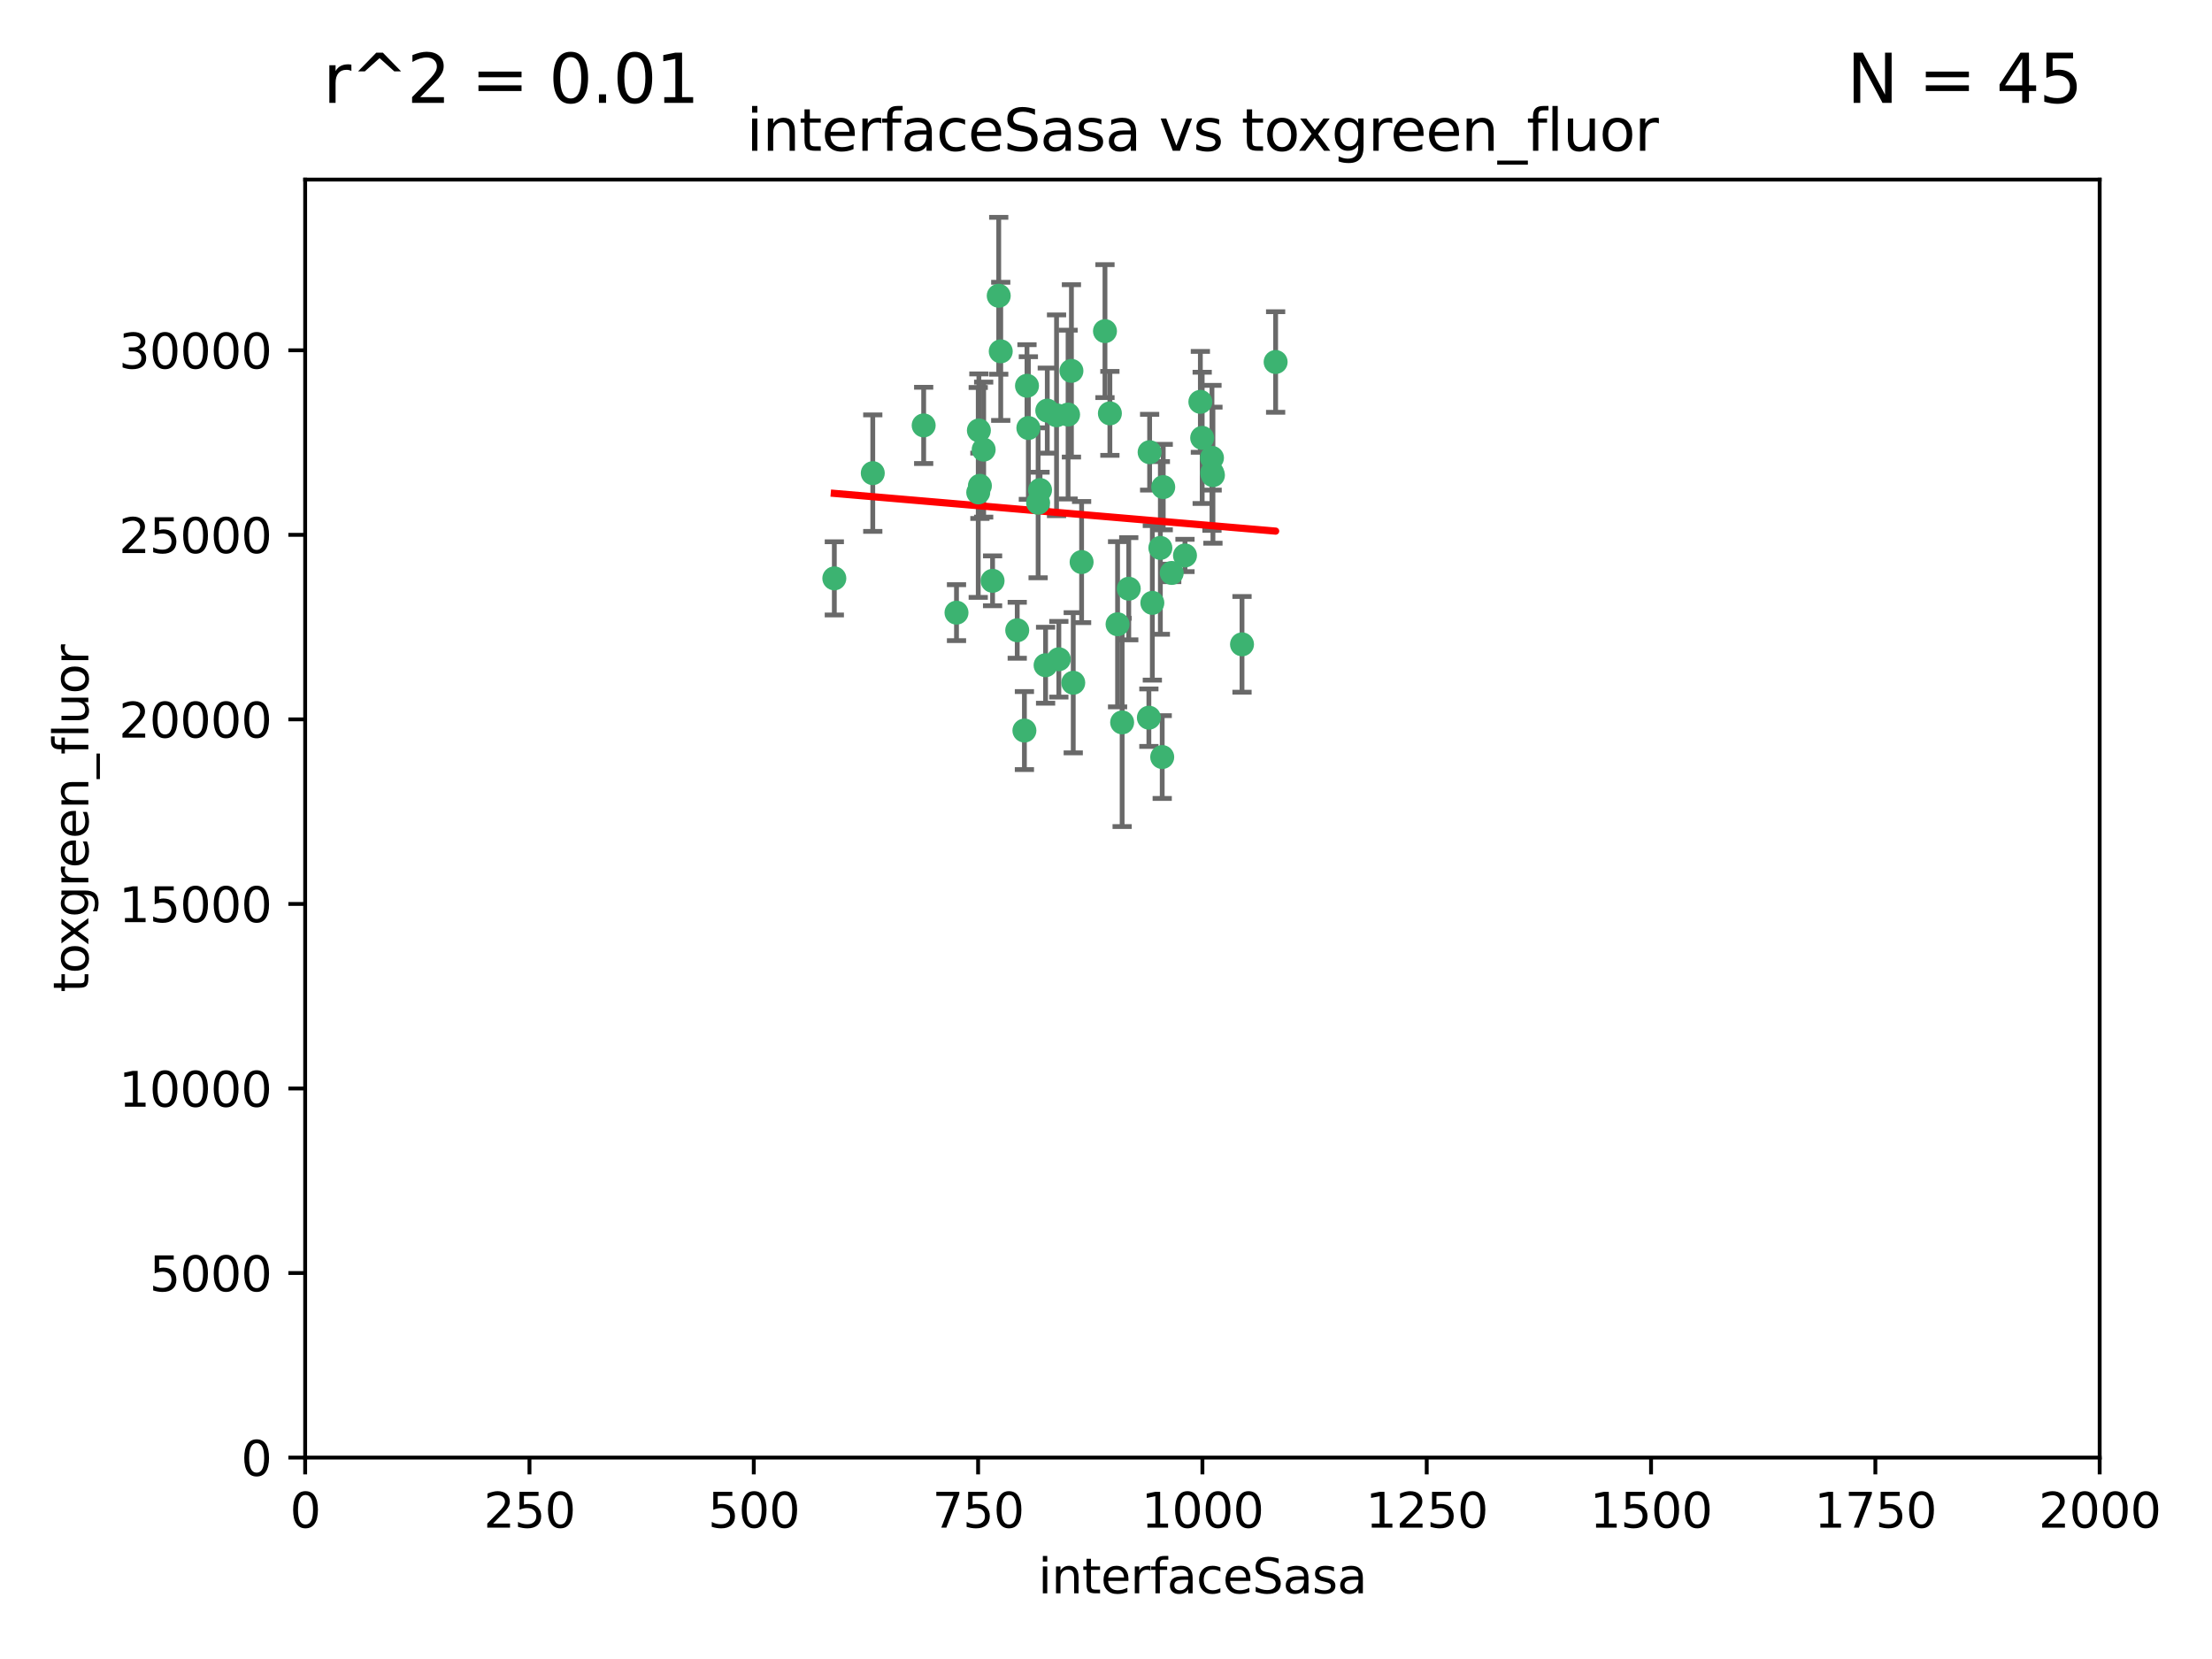 <?xml version="1.0" encoding="utf-8" standalone="no"?>
<!DOCTYPE svg PUBLIC "-//W3C//DTD SVG 1.1//EN"
  "http://www.w3.org/Graphics/SVG/1.1/DTD/svg11.dtd">
<svg xmlns:xlink="http://www.w3.org/1999/xlink" width="460.8pt" height="345.6pt" viewBox="0 0 460.8 345.6" xmlns="http://www.w3.org/2000/svg" version="1.1">
 <defs>
  <style type="text/css">*{stroke-linejoin: round; stroke-linecap: butt}</style>
 </defs>
 <g id="figure_1">
  <g id="patch_1">
   <path d="M 0 345.6 
L 460.8 345.6 
L 460.8 0 
L 0 0 
z
" style="fill: #ffffff"/>
  </g>
  <g id="axes_1">
   <g id="patch_2">
    <path d="M 63.571 303.64 
L 437.4 303.64 
L 437.4 37.411 
L 63.571 37.411 
z
" style="fill: #ffffff"/>
   </g>
   <g id="PathCollection_1">
    <defs>
     <path id="m8bb9cb5430" d="M 0 1.118 
C 0.297 1.118 0.581 1 0.791 0.791 
C 1 0.581 1.118 0.297 1.118 0 
C 1.118 -0.297 1 -0.581 0.791 -0.791 
C 0.581 -1 0.297 -1.118 0 -1.118 
C -0.297 -1.118 -0.581 -1 -0.791 -0.791 
C -1 -0.581 -1.118 -0.297 -1.118 0 
C -1.118 0.297 -1 0.581 -0.791 0.791 
C -0.581 1 -0.297 1.118 0 1.118 
z
" style="stroke: #3cb371"/>
    </defs>
    <g clip-path="url(#pba02a26938)">
     <use xlink:href="#m8bb9cb5430" x="242.323" y="101.468" style="fill: #3cb371; stroke: #3cb371"/>
     <use xlink:href="#m8bb9cb5430" x="239.489" y="94.202" style="fill: #3cb371; stroke: #3cb371"/>
     <use xlink:href="#m8bb9cb5430" x="250.437" y="91.216" style="fill: #3cb371; stroke: #3cb371"/>
     <use xlink:href="#m8bb9cb5430" x="218.168" y="85.534" style="fill: #3cb371; stroke: #3cb371"/>
     <use xlink:href="#m8bb9cb5430" x="265.738" y="75.411" style="fill: #3cb371; stroke: #3cb371"/>
     <use xlink:href="#m8bb9cb5430" x="250.058" y="83.709" style="fill: #3cb371; stroke: #3cb371"/>
     <use xlink:href="#m8bb9cb5430" x="252.676" y="98.99" style="fill: #3cb371; stroke: #3cb371"/>
     <use xlink:href="#m8bb9cb5430" x="230.187" y="68.982" style="fill: #3cb371; stroke: #3cb371"/>
     <use xlink:href="#m8bb9cb5430" x="240.054" y="125.588" style="fill: #3cb371; stroke: #3cb371"/>
     <use xlink:href="#m8bb9cb5430" x="246.854" y="115.714" style="fill: #3cb371; stroke: #3cb371"/>
     <use xlink:href="#m8bb9cb5430" x="223.198" y="77.26" style="fill: #3cb371; stroke: #3cb371"/>
     <use xlink:href="#m8bb9cb5430" x="258.734" y="134.228" style="fill: #3cb371; stroke: #3cb371"/>
     <use xlink:href="#m8bb9cb5430" x="233.762" y="150.489" style="fill: #3cb371; stroke: #3cb371"/>
     <use xlink:href="#m8bb9cb5430" x="235.142" y="122.642" style="fill: #3cb371; stroke: #3cb371"/>
     <use xlink:href="#m8bb9cb5430" x="208.054" y="61.614" style="fill: #3cb371; stroke: #3cb371"/>
     <use xlink:href="#m8bb9cb5430" x="220.097" y="86.51" style="fill: #3cb371; stroke: #3cb371"/>
     <use xlink:href="#m8bb9cb5430" x="241.725" y="114.141" style="fill: #3cb371; stroke: #3cb371"/>
     <use xlink:href="#m8bb9cb5430" x="252.51" y="98.495" style="fill: #3cb371; stroke: #3cb371"/>
     <use xlink:href="#m8bb9cb5430" x="206.772" y="120.994" style="fill: #3cb371; stroke: #3cb371"/>
     <use xlink:href="#m8bb9cb5430" x="244.091" y="119.355" style="fill: #3cb371; stroke: #3cb371"/>
     <use xlink:href="#m8bb9cb5430" x="211.908" y="131.297" style="fill: #3cb371; stroke: #3cb371"/>
     <use xlink:href="#m8bb9cb5430" x="231.211" y="86.113" style="fill: #3cb371; stroke: #3cb371"/>
     <use xlink:href="#m8bb9cb5430" x="214.228" y="89.164" style="fill: #3cb371; stroke: #3cb371"/>
     <use xlink:href="#m8bb9cb5430" x="213.404" y="152.188" style="fill: #3cb371; stroke: #3cb371"/>
     <use xlink:href="#m8bb9cb5430" x="204.131" y="101.2" style="fill: #3cb371; stroke: #3cb371"/>
     <use xlink:href="#m8bb9cb5430" x="216.658" y="102.076" style="fill: #3cb371; stroke: #3cb371"/>
     <use xlink:href="#m8bb9cb5430" x="204.916" y="93.664" style="fill: #3cb371; stroke: #3cb371"/>
     <use xlink:href="#m8bb9cb5430" x="192.417" y="88.619" style="fill: #3cb371; stroke: #3cb371"/>
     <use xlink:href="#m8bb9cb5430" x="222.501" y="86.364" style="fill: #3cb371; stroke: #3cb371"/>
     <use xlink:href="#m8bb9cb5430" x="199.256" y="127.627" style="fill: #3cb371; stroke: #3cb371"/>
     <use xlink:href="#m8bb9cb5430" x="216.26" y="104.742" style="fill: #3cb371; stroke: #3cb371"/>
     <use xlink:href="#m8bb9cb5430" x="220.577" y="137.333" style="fill: #3cb371; stroke: #3cb371"/>
     <use xlink:href="#m8bb9cb5430" x="242.11" y="157.707" style="fill: #3cb371; stroke: #3cb371"/>
     <use xlink:href="#m8bb9cb5430" x="223.577" y="142.231" style="fill: #3cb371; stroke: #3cb371"/>
     <use xlink:href="#m8bb9cb5430" x="208.473" y="73.19" style="fill: #3cb371; stroke: #3cb371"/>
     <use xlink:href="#m8bb9cb5430" x="203.92" y="89.665" style="fill: #3cb371; stroke: #3cb371"/>
     <use xlink:href="#m8bb9cb5430" x="181.815" y="98.564" style="fill: #3cb371; stroke: #3cb371"/>
     <use xlink:href="#m8bb9cb5430" x="239.332" y="149.505" style="fill: #3cb371; stroke: #3cb371"/>
     <use xlink:href="#m8bb9cb5430" x="252.476" y="95.381" style="fill: #3cb371; stroke: #3cb371"/>
     <use xlink:href="#m8bb9cb5430" x="203.785" y="102.582" style="fill: #3cb371; stroke: #3cb371"/>
     <use xlink:href="#m8bb9cb5430" x="213.94" y="80.363" style="fill: #3cb371; stroke: #3cb371"/>
     <use xlink:href="#m8bb9cb5430" x="225.318" y="117.087" style="fill: #3cb371; stroke: #3cb371"/>
     <use xlink:href="#m8bb9cb5430" x="232.811" y="130.043" style="fill: #3cb371; stroke: #3cb371"/>
     <use xlink:href="#m8bb9cb5430" x="217.815" y="138.579" style="fill: #3cb371; stroke: #3cb371"/>
     <use xlink:href="#m8bb9cb5430" x="173.806" y="120.484" style="fill: #3cb371; stroke: #3cb371"/>
    </g>
   </g>
   <g id="matplotlib.axis_1">
    <g id="xtick_1">
     <g id="line2d_1">
      <defs>
       <path id="mfb404c7c20" d="M 0 0 
L 0 3.5 
" style="stroke: #000000; stroke-width: 0.8"/>
      </defs>
      <g>
       <use xlink:href="#mfb404c7c20" x="63.571" y="303.64" style="stroke: #000000; stroke-width: 0.8"/>
      </g>
     </g>
     <g id="text_1">
      <!-- 0 -->
      <g transform="translate(60.39 318.238)scale(0.1 -0.1)">
       <defs>
        <path id="DejaVuSans-30" d="M 2034 4250 
Q 1547 4250 1301 3770 
Q 1056 3291 1056 2328 
Q 1056 1369 1301 889 
Q 1547 409 2034 409 
Q 2525 409 2770 889 
Q 3016 1369 3016 2328 
Q 3016 3291 2770 3770 
Q 2525 4250 2034 4250 
z
M 2034 4750 
Q 2819 4750 3233 4129 
Q 3647 3509 3647 2328 
Q 3647 1150 3233 529 
Q 2819 -91 2034 -91 
Q 1250 -91 836 529 
Q 422 1150 422 2328 
Q 422 3509 836 4129 
Q 1250 4750 2034 4750 
z
" transform="scale(0.016)"/>
       </defs>
       <use xlink:href="#DejaVuSans-30"/>
      </g>
     </g>
    </g>
    <g id="xtick_2">
     <g id="line2d_2">
      <g>
       <use xlink:href="#mfb404c7c20" x="110.3" y="303.64" style="stroke: #000000; stroke-width: 0.8"/>
      </g>
     </g>
     <g id="text_2">
      <!-- 250 -->
      <g transform="translate(100.756 318.238)scale(0.1 -0.1)">
       <defs>
        <path id="DejaVuSans-32" d="M 1228 531 
L 3431 531 
L 3431 0 
L 469 0 
L 469 531 
Q 828 903 1448 1529 
Q 2069 2156 2228 2338 
Q 2531 2678 2651 2914 
Q 2772 3150 2772 3378 
Q 2772 3750 2511 3984 
Q 2250 4219 1831 4219 
Q 1534 4219 1204 4116 
Q 875 4013 500 3803 
L 500 4441 
Q 881 4594 1212 4672 
Q 1544 4750 1819 4750 
Q 2544 4750 2975 4387 
Q 3406 4025 3406 3419 
Q 3406 3131 3298 2873 
Q 3191 2616 2906 2266 
Q 2828 2175 2409 1742 
Q 1991 1309 1228 531 
z
" transform="scale(0.016)"/>
        <path id="DejaVuSans-35" d="M 691 4666 
L 3169 4666 
L 3169 4134 
L 1269 4134 
L 1269 2991 
Q 1406 3038 1543 3061 
Q 1681 3084 1819 3084 
Q 2600 3084 3056 2656 
Q 3513 2228 3513 1497 
Q 3513 744 3044 326 
Q 2575 -91 1722 -91 
Q 1428 -91 1123 -41 
Q 819 9 494 109 
L 494 744 
Q 775 591 1075 516 
Q 1375 441 1709 441 
Q 2250 441 2565 725 
Q 2881 1009 2881 1497 
Q 2881 1984 2565 2268 
Q 2250 2553 1709 2553 
Q 1456 2553 1204 2497 
Q 953 2441 691 2322 
L 691 4666 
z
" transform="scale(0.016)"/>
       </defs>
       <use xlink:href="#DejaVuSans-32"/>
       <use xlink:href="#DejaVuSans-35" x="63.623"/>
       <use xlink:href="#DejaVuSans-30" x="127.246"/>
      </g>
     </g>
    </g>
    <g id="xtick_3">
     <g id="line2d_3">
      <g>
       <use xlink:href="#mfb404c7c20" x="157.028" y="303.64" style="stroke: #000000; stroke-width: 0.8"/>
      </g>
     </g>
     <g id="text_3">
      <!-- 500 -->
      <g transform="translate(147.485 318.238)scale(0.1 -0.1)">
       <use xlink:href="#DejaVuSans-35"/>
       <use xlink:href="#DejaVuSans-30" x="63.623"/>
       <use xlink:href="#DejaVuSans-30" x="127.246"/>
      </g>
     </g>
    </g>
    <g id="xtick_4">
     <g id="line2d_4">
      <g>
       <use xlink:href="#mfb404c7c20" x="203.757" y="303.64" style="stroke: #000000; stroke-width: 0.8"/>
      </g>
     </g>
     <g id="text_4">
      <!-- 750 -->
      <g transform="translate(194.213 318.238)scale(0.1 -0.1)">
       <defs>
        <path id="DejaVuSans-37" d="M 525 4666 
L 3525 4666 
L 3525 4397 
L 1831 0 
L 1172 0 
L 2766 4134 
L 525 4134 
L 525 4666 
z
" transform="scale(0.016)"/>
       </defs>
       <use xlink:href="#DejaVuSans-37"/>
       <use xlink:href="#DejaVuSans-35" x="63.623"/>
       <use xlink:href="#DejaVuSans-30" x="127.246"/>
      </g>
     </g>
    </g>
    <g id="xtick_5">
     <g id="line2d_5">
      <g>
       <use xlink:href="#mfb404c7c20" x="250.486" y="303.64" style="stroke: #000000; stroke-width: 0.8"/>
      </g>
     </g>
     <g id="text_5">
      <!-- 1000 -->
      <g transform="translate(237.761 318.238)scale(0.1 -0.1)">
       <defs>
        <path id="DejaVuSans-31" d="M 794 531 
L 1825 531 
L 1825 4091 
L 703 3866 
L 703 4441 
L 1819 4666 
L 2450 4666 
L 2450 531 
L 3481 531 
L 3481 0 
L 794 0 
L 794 531 
z
" transform="scale(0.016)"/>
       </defs>
       <use xlink:href="#DejaVuSans-31"/>
       <use xlink:href="#DejaVuSans-30" x="63.623"/>
       <use xlink:href="#DejaVuSans-30" x="127.246"/>
       <use xlink:href="#DejaVuSans-30" x="190.869"/>
      </g>
     </g>
    </g>
    <g id="xtick_6">
     <g id="line2d_6">
      <g>
       <use xlink:href="#mfb404c7c20" x="297.214" y="303.64" style="stroke: #000000; stroke-width: 0.8"/>
      </g>
     </g>
     <g id="text_6">
      <!-- 1250 -->
      <g transform="translate(284.489 318.238)scale(0.1 -0.1)">
       <use xlink:href="#DejaVuSans-31"/>
       <use xlink:href="#DejaVuSans-32" x="63.623"/>
       <use xlink:href="#DejaVuSans-35" x="127.246"/>
       <use xlink:href="#DejaVuSans-30" x="190.869"/>
      </g>
     </g>
    </g>
    <g id="xtick_7">
     <g id="line2d_7">
      <g>
       <use xlink:href="#mfb404c7c20" x="343.943" y="303.64" style="stroke: #000000; stroke-width: 0.8"/>
      </g>
     </g>
     <g id="text_7">
      <!-- 1500 -->
      <g transform="translate(331.218 318.238)scale(0.1 -0.1)">
       <use xlink:href="#DejaVuSans-31"/>
       <use xlink:href="#DejaVuSans-35" x="63.623"/>
       <use xlink:href="#DejaVuSans-30" x="127.246"/>
       <use xlink:href="#DejaVuSans-30" x="190.869"/>
      </g>
     </g>
    </g>
    <g id="xtick_8">
     <g id="line2d_8">
      <g>
       <use xlink:href="#mfb404c7c20" x="390.671" y="303.64" style="stroke: #000000; stroke-width: 0.8"/>
      </g>
     </g>
     <g id="text_8">
      <!-- 1750 -->
      <g transform="translate(377.946 318.238)scale(0.1 -0.1)">
       <use xlink:href="#DejaVuSans-31"/>
       <use xlink:href="#DejaVuSans-37" x="63.623"/>
       <use xlink:href="#DejaVuSans-35" x="127.246"/>
       <use xlink:href="#DejaVuSans-30" x="190.869"/>
      </g>
     </g>
    </g>
    <g id="xtick_9">
     <g id="line2d_9">
      <g>
       <use xlink:href="#mfb404c7c20" x="437.4" y="303.64" style="stroke: #000000; stroke-width: 0.8"/>
      </g>
     </g>
     <g id="text_9">
      <!-- 2000 -->
      <g transform="translate(424.675 318.238)scale(0.1 -0.1)">
       <use xlink:href="#DejaVuSans-32"/>
       <use xlink:href="#DejaVuSans-30" x="63.623"/>
       <use xlink:href="#DejaVuSans-30" x="127.246"/>
       <use xlink:href="#DejaVuSans-30" x="190.869"/>
      </g>
     </g>
    </g>
    <g id="text_10">
     <!-- interfaceSasa -->
     <g transform="translate(216.279 331.917)scale(0.1 -0.1)">
      <defs>
       <path id="DejaVuSans-69" d="M 603 3500 
L 1178 3500 
L 1178 0 
L 603 0 
L 603 3500 
z
M 603 4863 
L 1178 4863 
L 1178 4134 
L 603 4134 
L 603 4863 
z
" transform="scale(0.016)"/>
       <path id="DejaVuSans-6e" d="M 3513 2113 
L 3513 0 
L 2938 0 
L 2938 2094 
Q 2938 2591 2744 2837 
Q 2550 3084 2163 3084 
Q 1697 3084 1428 2787 
Q 1159 2491 1159 1978 
L 1159 0 
L 581 0 
L 581 3500 
L 1159 3500 
L 1159 2956 
Q 1366 3272 1645 3428 
Q 1925 3584 2291 3584 
Q 2894 3584 3203 3211 
Q 3513 2838 3513 2113 
z
" transform="scale(0.016)"/>
       <path id="DejaVuSans-74" d="M 1172 4494 
L 1172 3500 
L 2356 3500 
L 2356 3053 
L 1172 3053 
L 1172 1153 
Q 1172 725 1289 603 
Q 1406 481 1766 481 
L 2356 481 
L 2356 0 
L 1766 0 
Q 1100 0 847 248 
Q 594 497 594 1153 
L 594 3053 
L 172 3053 
L 172 3500 
L 594 3500 
L 594 4494 
L 1172 4494 
z
" transform="scale(0.016)"/>
       <path id="DejaVuSans-65" d="M 3597 1894 
L 3597 1613 
L 953 1613 
Q 991 1019 1311 708 
Q 1631 397 2203 397 
Q 2534 397 2845 478 
Q 3156 559 3463 722 
L 3463 178 
Q 3153 47 2828 -22 
Q 2503 -91 2169 -91 
Q 1331 -91 842 396 
Q 353 884 353 1716 
Q 353 2575 817 3079 
Q 1281 3584 2069 3584 
Q 2775 3584 3186 3129 
Q 3597 2675 3597 1894 
z
M 3022 2063 
Q 3016 2534 2758 2815 
Q 2500 3097 2075 3097 
Q 1594 3097 1305 2825 
Q 1016 2553 972 2059 
L 3022 2063 
z
" transform="scale(0.016)"/>
       <path id="DejaVuSans-72" d="M 2631 2963 
Q 2534 3019 2420 3045 
Q 2306 3072 2169 3072 
Q 1681 3072 1420 2755 
Q 1159 2438 1159 1844 
L 1159 0 
L 581 0 
L 581 3500 
L 1159 3500 
L 1159 2956 
Q 1341 3275 1631 3429 
Q 1922 3584 2338 3584 
Q 2397 3584 2469 3576 
Q 2541 3569 2628 3553 
L 2631 2963 
z
" transform="scale(0.016)"/>
       <path id="DejaVuSans-66" d="M 2375 4863 
L 2375 4384 
L 1825 4384 
Q 1516 4384 1395 4259 
Q 1275 4134 1275 3809 
L 1275 3500 
L 2222 3500 
L 2222 3053 
L 1275 3053 
L 1275 0 
L 697 0 
L 697 3053 
L 147 3053 
L 147 3500 
L 697 3500 
L 697 3744 
Q 697 4328 969 4595 
Q 1241 4863 1831 4863 
L 2375 4863 
z
" transform="scale(0.016)"/>
       <path id="DejaVuSans-61" d="M 2194 1759 
Q 1497 1759 1228 1600 
Q 959 1441 959 1056 
Q 959 750 1161 570 
Q 1363 391 1709 391 
Q 2188 391 2477 730 
Q 2766 1069 2766 1631 
L 2766 1759 
L 2194 1759 
z
M 3341 1997 
L 3341 0 
L 2766 0 
L 2766 531 
Q 2569 213 2275 61 
Q 1981 -91 1556 -91 
Q 1019 -91 701 211 
Q 384 513 384 1019 
Q 384 1609 779 1909 
Q 1175 2209 1959 2209 
L 2766 2209 
L 2766 2266 
Q 2766 2663 2505 2880 
Q 2244 3097 1772 3097 
Q 1472 3097 1187 3025 
Q 903 2953 641 2809 
L 641 3341 
Q 956 3463 1253 3523 
Q 1550 3584 1831 3584 
Q 2591 3584 2966 3190 
Q 3341 2797 3341 1997 
z
" transform="scale(0.016)"/>
       <path id="DejaVuSans-63" d="M 3122 3366 
L 3122 2828 
Q 2878 2963 2633 3030 
Q 2388 3097 2138 3097 
Q 1578 3097 1268 2742 
Q 959 2388 959 1747 
Q 959 1106 1268 751 
Q 1578 397 2138 397 
Q 2388 397 2633 464 
Q 2878 531 3122 666 
L 3122 134 
Q 2881 22 2623 -34 
Q 2366 -91 2075 -91 
Q 1284 -91 818 406 
Q 353 903 353 1747 
Q 353 2603 823 3093 
Q 1294 3584 2113 3584 
Q 2378 3584 2631 3529 
Q 2884 3475 3122 3366 
z
" transform="scale(0.016)"/>
       <path id="DejaVuSans-53" d="M 3425 4513 
L 3425 3897 
Q 3066 4069 2747 4153 
Q 2428 4238 2131 4238 
Q 1616 4238 1336 4038 
Q 1056 3838 1056 3469 
Q 1056 3159 1242 3001 
Q 1428 2844 1947 2747 
L 2328 2669 
Q 3034 2534 3370 2195 
Q 3706 1856 3706 1288 
Q 3706 609 3251 259 
Q 2797 -91 1919 -91 
Q 1588 -91 1214 -16 
Q 841 59 441 206 
L 441 856 
Q 825 641 1194 531 
Q 1563 422 1919 422 
Q 2459 422 2753 634 
Q 3047 847 3047 1241 
Q 3047 1584 2836 1778 
Q 2625 1972 2144 2069 
L 1759 2144 
Q 1053 2284 737 2584 
Q 422 2884 422 3419 
Q 422 4038 858 4394 
Q 1294 4750 2059 4750 
Q 2388 4750 2728 4690 
Q 3069 4631 3425 4513 
z
" transform="scale(0.016)"/>
       <path id="DejaVuSans-73" d="M 2834 3397 
L 2834 2853 
Q 2591 2978 2328 3040 
Q 2066 3103 1784 3103 
Q 1356 3103 1142 2972 
Q 928 2841 928 2578 
Q 928 2378 1081 2264 
Q 1234 2150 1697 2047 
L 1894 2003 
Q 2506 1872 2764 1633 
Q 3022 1394 3022 966 
Q 3022 478 2636 193 
Q 2250 -91 1575 -91 
Q 1294 -91 989 -36 
Q 684 19 347 128 
L 347 722 
Q 666 556 975 473 
Q 1284 391 1588 391 
Q 1994 391 2212 530 
Q 2431 669 2431 922 
Q 2431 1156 2273 1281 
Q 2116 1406 1581 1522 
L 1381 1569 
Q 847 1681 609 1914 
Q 372 2147 372 2553 
Q 372 3047 722 3315 
Q 1072 3584 1716 3584 
Q 2034 3584 2315 3537 
Q 2597 3491 2834 3397 
z
" transform="scale(0.016)"/>
      </defs>
      <use xlink:href="#DejaVuSans-69"/>
      <use xlink:href="#DejaVuSans-6e" x="27.783"/>
      <use xlink:href="#DejaVuSans-74" x="91.162"/>
      <use xlink:href="#DejaVuSans-65" x="130.371"/>
      <use xlink:href="#DejaVuSans-72" x="191.895"/>
      <use xlink:href="#DejaVuSans-66" x="233.008"/>
      <use xlink:href="#DejaVuSans-61" x="268.213"/>
      <use xlink:href="#DejaVuSans-63" x="329.492"/>
      <use xlink:href="#DejaVuSans-65" x="384.473"/>
      <use xlink:href="#DejaVuSans-53" x="445.996"/>
      <use xlink:href="#DejaVuSans-61" x="509.473"/>
      <use xlink:href="#DejaVuSans-73" x="570.752"/>
      <use xlink:href="#DejaVuSans-61" x="622.852"/>
     </g>
    </g>
   </g>
   <g id="matplotlib.axis_2">
    <g id="ytick_1">
     <g id="line2d_10">
      <defs>
       <path id="m592529c163" d="M 0 0 
L -3.5 0 
" style="stroke: #000000; stroke-width: 0.8"/>
      </defs>
      <g>
       <use xlink:href="#m592529c163" x="63.571" y="303.64" style="stroke: #000000; stroke-width: 0.8"/>
      </g>
     </g>
     <g id="text_11">
      <!-- 0 -->
      <g transform="translate(50.209 307.439)scale(0.1 -0.1)">
       <use xlink:href="#DejaVuSans-30"/>
      </g>
     </g>
    </g>
    <g id="ytick_2">
     <g id="line2d_11">
      <g>
       <use xlink:href="#m592529c163" x="63.571" y="265.195" style="stroke: #000000; stroke-width: 0.8"/>
      </g>
     </g>
     <g id="text_12">
      <!-- 5000 -->
      <g transform="translate(31.121 268.994)scale(0.1 -0.1)">
       <use xlink:href="#DejaVuSans-35"/>
       <use xlink:href="#DejaVuSans-30" x="63.623"/>
       <use xlink:href="#DejaVuSans-30" x="127.246"/>
       <use xlink:href="#DejaVuSans-30" x="190.869"/>
      </g>
     </g>
    </g>
    <g id="ytick_3">
     <g id="line2d_12">
      <g>
       <use xlink:href="#m592529c163" x="63.571" y="226.75" style="stroke: #000000; stroke-width: 0.8"/>
      </g>
     </g>
     <g id="text_13">
      <!-- 10000 -->
      <g transform="translate(24.759 230.549)scale(0.1 -0.1)">
       <use xlink:href="#DejaVuSans-31"/>
       <use xlink:href="#DejaVuSans-30" x="63.623"/>
       <use xlink:href="#DejaVuSans-30" x="127.246"/>
       <use xlink:href="#DejaVuSans-30" x="190.869"/>
       <use xlink:href="#DejaVuSans-30" x="254.492"/>
      </g>
     </g>
    </g>
    <g id="ytick_4">
     <g id="line2d_13">
      <g>
       <use xlink:href="#m592529c163" x="63.571" y="188.305" style="stroke: #000000; stroke-width: 0.8"/>
      </g>
     </g>
     <g id="text_14">
      <!-- 15000 -->
      <g transform="translate(24.759 192.104)scale(0.1 -0.1)">
       <use xlink:href="#DejaVuSans-31"/>
       <use xlink:href="#DejaVuSans-35" x="63.623"/>
       <use xlink:href="#DejaVuSans-30" x="127.246"/>
       <use xlink:href="#DejaVuSans-30" x="190.869"/>
       <use xlink:href="#DejaVuSans-30" x="254.492"/>
      </g>
     </g>
    </g>
    <g id="ytick_5">
     <g id="line2d_14">
      <g>
       <use xlink:href="#m592529c163" x="63.571" y="149.86" style="stroke: #000000; stroke-width: 0.8"/>
      </g>
     </g>
     <g id="text_15">
      <!-- 20000 -->
      <g transform="translate(24.759 153.659)scale(0.1 -0.1)">
       <use xlink:href="#DejaVuSans-32"/>
       <use xlink:href="#DejaVuSans-30" x="63.623"/>
       <use xlink:href="#DejaVuSans-30" x="127.246"/>
       <use xlink:href="#DejaVuSans-30" x="190.869"/>
       <use xlink:href="#DejaVuSans-30" x="254.492"/>
      </g>
     </g>
    </g>
    <g id="ytick_6">
     <g id="line2d_15">
      <g>
       <use xlink:href="#m592529c163" x="63.571" y="111.415" style="stroke: #000000; stroke-width: 0.8"/>
      </g>
     </g>
     <g id="text_16">
      <!-- 25000 -->
      <g transform="translate(24.759 115.214)scale(0.1 -0.1)">
       <use xlink:href="#DejaVuSans-32"/>
       <use xlink:href="#DejaVuSans-35" x="63.623"/>
       <use xlink:href="#DejaVuSans-30" x="127.246"/>
       <use xlink:href="#DejaVuSans-30" x="190.869"/>
       <use xlink:href="#DejaVuSans-30" x="254.492"/>
      </g>
     </g>
    </g>
    <g id="ytick_7">
     <g id="line2d_16">
      <g>
       <use xlink:href="#m592529c163" x="63.571" y="72.97" style="stroke: #000000; stroke-width: 0.8"/>
      </g>
     </g>
     <g id="text_17">
      <!-- 30000 -->
      <g transform="translate(24.759 76.769)scale(0.1 -0.1)">
       <defs>
        <path id="DejaVuSans-33" d="M 2597 2516 
Q 3050 2419 3304 2112 
Q 3559 1806 3559 1356 
Q 3559 666 3084 287 
Q 2609 -91 1734 -91 
Q 1441 -91 1130 -33 
Q 819 25 488 141 
L 488 750 
Q 750 597 1062 519 
Q 1375 441 1716 441 
Q 2309 441 2620 675 
Q 2931 909 2931 1356 
Q 2931 1769 2642 2001 
Q 2353 2234 1838 2234 
L 1294 2234 
L 1294 2753 
L 1863 2753 
Q 2328 2753 2575 2939 
Q 2822 3125 2822 3475 
Q 2822 3834 2567 4026 
Q 2313 4219 1838 4219 
Q 1578 4219 1281 4162 
Q 984 4106 628 3988 
L 628 4550 
Q 988 4650 1302 4700 
Q 1616 4750 1894 4750 
Q 2613 4750 3031 4423 
Q 3450 4097 3450 3541 
Q 3450 3153 3228 2886 
Q 3006 2619 2597 2516 
z
" transform="scale(0.016)"/>
       </defs>
       <use xlink:href="#DejaVuSans-33"/>
       <use xlink:href="#DejaVuSans-30" x="63.623"/>
       <use xlink:href="#DejaVuSans-30" x="127.246"/>
       <use xlink:href="#DejaVuSans-30" x="190.869"/>
       <use xlink:href="#DejaVuSans-30" x="254.492"/>
      </g>
     </g>
    </g>
    <g id="text_18">
     <!-- toxgreen_fluor -->
     <g transform="translate(18.401 206.72)rotate(-90)scale(0.1 -0.1)">
      <defs>
       <path id="DejaVuSans-6f" d="M 1959 3097 
Q 1497 3097 1228 2736 
Q 959 2375 959 1747 
Q 959 1119 1226 758 
Q 1494 397 1959 397 
Q 2419 397 2687 759 
Q 2956 1122 2956 1747 
Q 2956 2369 2687 2733 
Q 2419 3097 1959 3097 
z
M 1959 3584 
Q 2709 3584 3137 3096 
Q 3566 2609 3566 1747 
Q 3566 888 3137 398 
Q 2709 -91 1959 -91 
Q 1206 -91 779 398 
Q 353 888 353 1747 
Q 353 2609 779 3096 
Q 1206 3584 1959 3584 
z
" transform="scale(0.016)"/>
       <path id="DejaVuSans-78" d="M 3513 3500 
L 2247 1797 
L 3578 0 
L 2900 0 
L 1881 1375 
L 863 0 
L 184 0 
L 1544 1831 
L 300 3500 
L 978 3500 
L 1906 2253 
L 2834 3500 
L 3513 3500 
z
" transform="scale(0.016)"/>
       <path id="DejaVuSans-67" d="M 2906 1791 
Q 2906 2416 2648 2759 
Q 2391 3103 1925 3103 
Q 1463 3103 1205 2759 
Q 947 2416 947 1791 
Q 947 1169 1205 825 
Q 1463 481 1925 481 
Q 2391 481 2648 825 
Q 2906 1169 2906 1791 
z
M 3481 434 
Q 3481 -459 3084 -895 
Q 2688 -1331 1869 -1331 
Q 1566 -1331 1297 -1286 
Q 1028 -1241 775 -1147 
L 775 -588 
Q 1028 -725 1275 -790 
Q 1522 -856 1778 -856 
Q 2344 -856 2625 -561 
Q 2906 -266 2906 331 
L 2906 616 
Q 2728 306 2450 153 
Q 2172 0 1784 0 
Q 1141 0 747 490 
Q 353 981 353 1791 
Q 353 2603 747 3093 
Q 1141 3584 1784 3584 
Q 2172 3584 2450 3431 
Q 2728 3278 2906 2969 
L 2906 3500 
L 3481 3500 
L 3481 434 
z
" transform="scale(0.016)"/>
       <path id="DejaVuSans-5f" d="M 3263 -1063 
L 3263 -1509 
L -63 -1509 
L -63 -1063 
L 3263 -1063 
z
" transform="scale(0.016)"/>
       <path id="DejaVuSans-6c" d="M 603 4863 
L 1178 4863 
L 1178 0 
L 603 0 
L 603 4863 
z
" transform="scale(0.016)"/>
       <path id="DejaVuSans-75" d="M 544 1381 
L 544 3500 
L 1119 3500 
L 1119 1403 
Q 1119 906 1312 657 
Q 1506 409 1894 409 
Q 2359 409 2629 706 
Q 2900 1003 2900 1516 
L 2900 3500 
L 3475 3500 
L 3475 0 
L 2900 0 
L 2900 538 
Q 2691 219 2414 64 
Q 2138 -91 1772 -91 
Q 1169 -91 856 284 
Q 544 659 544 1381 
z
M 1991 3584 
L 1991 3584 
z
" transform="scale(0.016)"/>
      </defs>
      <use xlink:href="#DejaVuSans-74"/>
      <use xlink:href="#DejaVuSans-6f" x="39.209"/>
      <use xlink:href="#DejaVuSans-78" x="97.266"/>
      <use xlink:href="#DejaVuSans-67" x="156.445"/>
      <use xlink:href="#DejaVuSans-72" x="219.922"/>
      <use xlink:href="#DejaVuSans-65" x="258.785"/>
      <use xlink:href="#DejaVuSans-65" x="320.309"/>
      <use xlink:href="#DejaVuSans-6e" x="381.832"/>
      <use xlink:href="#DejaVuSans-5f" x="445.211"/>
      <use xlink:href="#DejaVuSans-66" x="495.211"/>
      <use xlink:href="#DejaVuSans-6c" x="530.416"/>
      <use xlink:href="#DejaVuSans-75" x="558.199"/>
      <use xlink:href="#DejaVuSans-6f" x="621.578"/>
      <use xlink:href="#DejaVuSans-72" x="682.76"/>
     </g>
    </g>
   </g>
   <g id="LineCollection_1">
    <path d="M 242.323 110.372 
L 242.323 92.564 
" clip-path="url(#pba02a26938)" style="fill: none; stroke: #696969"/>
    <path d="M 239.489 102.092 
L 239.489 86.312 
" clip-path="url(#pba02a26938)" style="fill: none; stroke: #696969"/>
    <path d="M 250.437 104.885 
L 250.437 77.547 
" clip-path="url(#pba02a26938)" style="fill: none; stroke: #696969"/>
    <path d="M 218.168 94.397 
L 218.168 76.671 
" clip-path="url(#pba02a26938)" style="fill: none; stroke: #696969"/>
    <path d="M 265.738 85.887 
L 265.738 64.935 
" clip-path="url(#pba02a26938)" style="fill: none; stroke: #696969"/>
    <path d="M 250.058 94.216 
L 250.058 73.202 
" clip-path="url(#pba02a26938)" style="fill: none; stroke: #696969"/>
    <path d="M 252.676 113.16 
L 252.676 84.82 
" clip-path="url(#pba02a26938)" style="fill: none; stroke: #696969"/>
    <path d="M 230.187 82.829 
L 230.187 55.134 
" clip-path="url(#pba02a26938)" style="fill: none; stroke: #696969"/>
    <path d="M 240.054 141.679 
L 240.054 109.496 
" clip-path="url(#pba02a26938)" style="fill: none; stroke: #696969"/>
    <path d="M 246.854 119.079 
L 246.854 112.349 
" clip-path="url(#pba02a26938)" style="fill: none; stroke: #696969"/>
    <path d="M 223.198 95.211 
L 223.198 59.31 
" clip-path="url(#pba02a26938)" style="fill: none; stroke: #696969"/>
    <path d="M 258.734 144.19 
L 258.734 124.265 
" clip-path="url(#pba02a26938)" style="fill: none; stroke: #696969"/>
    <path d="M 233.762 172.182 
L 233.762 128.796 
" clip-path="url(#pba02a26938)" style="fill: none; stroke: #696969"/>
    <path d="M 235.142 133.287 
L 235.142 111.997 
" clip-path="url(#pba02a26938)" style="fill: none; stroke: #696969"/>
    <path d="M 208.054 77.955 
L 208.054 45.272 
" clip-path="url(#pba02a26938)" style="fill: none; stroke: #696969"/>
    <path d="M 220.097 107.42 
L 220.097 65.6 
" clip-path="url(#pba02a26938)" style="fill: none; stroke: #696969"/>
    <path d="M 241.725 132.129 
L 241.725 96.152 
" clip-path="url(#pba02a26938)" style="fill: none; stroke: #696969"/>
    <path d="M 252.51 102.092 
L 252.51 94.897 
" clip-path="url(#pba02a26938)" style="fill: none; stroke: #696969"/>
    <path d="M 206.772 126.186 
L 206.772 115.801 
" clip-path="url(#pba02a26938)" style="fill: none; stroke: #696969"/>
    <path d="M 244.091 121.182 
L 244.091 117.527 
" clip-path="url(#pba02a26938)" style="fill: none; stroke: #696969"/>
    <path d="M 211.908 137.123 
L 211.908 125.47 
" clip-path="url(#pba02a26938)" style="fill: none; stroke: #696969"/>
    <path d="M 231.211 94.856 
L 231.211 77.37 
" clip-path="url(#pba02a26938)" style="fill: none; stroke: #696969"/>
    <path d="M 214.228 104.019 
L 214.228 74.308 
" clip-path="url(#pba02a26938)" style="fill: none; stroke: #696969"/>
    <path d="M 213.404 160.312 
L 213.404 144.065 
" clip-path="url(#pba02a26938)" style="fill: none; stroke: #696969"/>
    <path d="M 204.131 108.006 
L 204.131 94.394 
" clip-path="url(#pba02a26938)" style="fill: none; stroke: #696969"/>
    <path d="M 216.658 105.78 
L 216.658 98.372 
" clip-path="url(#pba02a26938)" style="fill: none; stroke: #696969"/>
    <path d="M 204.916 107.725 
L 204.916 79.603 
" clip-path="url(#pba02a26938)" style="fill: none; stroke: #696969"/>
    <path d="M 192.417 96.56 
L 192.417 80.678 
" clip-path="url(#pba02a26938)" style="fill: none; stroke: #696969"/>
    <path d="M 222.501 103.946 
L 222.501 68.783 
" clip-path="url(#pba02a26938)" style="fill: none; stroke: #696969"/>
    <path d="M 199.256 133.453 
L 199.256 121.8 
" clip-path="url(#pba02a26938)" style="fill: none; stroke: #696969"/>
    <path d="M 216.26 120.361 
L 216.26 89.123 
" clip-path="url(#pba02a26938)" style="fill: none; stroke: #696969"/>
    <path d="M 220.577 145.213 
L 220.577 129.454 
" clip-path="url(#pba02a26938)" style="fill: none; stroke: #696969"/>
    <path d="M 242.11 166.332 
L 242.11 149.083 
" clip-path="url(#pba02a26938)" style="fill: none; stroke: #696969"/>
    <path d="M 223.577 156.832 
L 223.577 127.629 
" clip-path="url(#pba02a26938)" style="fill: none; stroke: #696969"/>
    <path d="M 208.473 87.579 
L 208.473 58.8 
" clip-path="url(#pba02a26938)" style="fill: none; stroke: #696969"/>
    <path d="M 203.92 101.437 
L 203.92 77.894 
" clip-path="url(#pba02a26938)" style="fill: none; stroke: #696969"/>
    <path d="M 181.815 110.697 
L 181.815 86.431 
" clip-path="url(#pba02a26938)" style="fill: none; stroke: #696969"/>
    <path d="M 239.332 155.492 
L 239.332 143.518 
" clip-path="url(#pba02a26938)" style="fill: none; stroke: #696969"/>
    <path d="M 252.476 110.483 
L 252.476 80.279 
" clip-path="url(#pba02a26938)" style="fill: none; stroke: #696969"/>
    <path d="M 203.785 124.443 
L 203.785 80.721 
" clip-path="url(#pba02a26938)" style="fill: none; stroke: #696969"/>
    <path d="M 213.94 88.922 
L 213.94 71.804 
" clip-path="url(#pba02a26938)" style="fill: none; stroke: #696969"/>
    <path d="M 225.318 129.703 
L 225.318 104.471 
" clip-path="url(#pba02a26938)" style="fill: none; stroke: #696969"/>
    <path d="M 232.811 147.255 
L 232.811 112.832 
" clip-path="url(#pba02a26938)" style="fill: none; stroke: #696969"/>
    <path d="M 217.815 146.494 
L 217.815 130.665 
" clip-path="url(#pba02a26938)" style="fill: none; stroke: #696969"/>
    <path d="M 173.806 128.109 
L 173.806 112.859 
" clip-path="url(#pba02a26938)" style="fill: none; stroke: #696969"/>
   </g>
   <g id="line2d_17">
    <defs>
     <path id="mfe1487764b" d="M 2 0 
L -2 -0 
" style="stroke: #696969"/>
    </defs>
    <g clip-path="url(#pba02a26938)">
     <use xlink:href="#mfe1487764b" x="242.323" y="110.372" style="fill: #696969; stroke: #696969"/>
     <use xlink:href="#mfe1487764b" x="239.489" y="102.092" style="fill: #696969; stroke: #696969"/>
     <use xlink:href="#mfe1487764b" x="250.437" y="104.885" style="fill: #696969; stroke: #696969"/>
     <use xlink:href="#mfe1487764b" x="218.168" y="94.397" style="fill: #696969; stroke: #696969"/>
     <use xlink:href="#mfe1487764b" x="265.738" y="85.887" style="fill: #696969; stroke: #696969"/>
     <use xlink:href="#mfe1487764b" x="250.058" y="94.216" style="fill: #696969; stroke: #696969"/>
     <use xlink:href="#mfe1487764b" x="252.676" y="113.16" style="fill: #696969; stroke: #696969"/>
     <use xlink:href="#mfe1487764b" x="230.187" y="82.829" style="fill: #696969; stroke: #696969"/>
     <use xlink:href="#mfe1487764b" x="240.054" y="141.679" style="fill: #696969; stroke: #696969"/>
     <use xlink:href="#mfe1487764b" x="246.854" y="119.079" style="fill: #696969; stroke: #696969"/>
     <use xlink:href="#mfe1487764b" x="223.198" y="95.211" style="fill: #696969; stroke: #696969"/>
     <use xlink:href="#mfe1487764b" x="258.734" y="144.19" style="fill: #696969; stroke: #696969"/>
     <use xlink:href="#mfe1487764b" x="233.762" y="172.182" style="fill: #696969; stroke: #696969"/>
     <use xlink:href="#mfe1487764b" x="235.142" y="133.287" style="fill: #696969; stroke: #696969"/>
     <use xlink:href="#mfe1487764b" x="208.054" y="77.955" style="fill: #696969; stroke: #696969"/>
     <use xlink:href="#mfe1487764b" x="220.097" y="107.42" style="fill: #696969; stroke: #696969"/>
     <use xlink:href="#mfe1487764b" x="241.725" y="132.129" style="fill: #696969; stroke: #696969"/>
     <use xlink:href="#mfe1487764b" x="252.51" y="102.092" style="fill: #696969; stroke: #696969"/>
     <use xlink:href="#mfe1487764b" x="206.772" y="126.186" style="fill: #696969; stroke: #696969"/>
     <use xlink:href="#mfe1487764b" x="244.091" y="121.182" style="fill: #696969; stroke: #696969"/>
     <use xlink:href="#mfe1487764b" x="211.908" y="137.123" style="fill: #696969; stroke: #696969"/>
     <use xlink:href="#mfe1487764b" x="231.211" y="94.856" style="fill: #696969; stroke: #696969"/>
     <use xlink:href="#mfe1487764b" x="214.228" y="104.019" style="fill: #696969; stroke: #696969"/>
     <use xlink:href="#mfe1487764b" x="213.404" y="160.312" style="fill: #696969; stroke: #696969"/>
     <use xlink:href="#mfe1487764b" x="204.131" y="108.006" style="fill: #696969; stroke: #696969"/>
     <use xlink:href="#mfe1487764b" x="216.658" y="105.78" style="fill: #696969; stroke: #696969"/>
     <use xlink:href="#mfe1487764b" x="204.916" y="107.725" style="fill: #696969; stroke: #696969"/>
     <use xlink:href="#mfe1487764b" x="192.417" y="96.56" style="fill: #696969; stroke: #696969"/>
     <use xlink:href="#mfe1487764b" x="222.501" y="103.946" style="fill: #696969; stroke: #696969"/>
     <use xlink:href="#mfe1487764b" x="199.256" y="133.453" style="fill: #696969; stroke: #696969"/>
     <use xlink:href="#mfe1487764b" x="216.26" y="120.361" style="fill: #696969; stroke: #696969"/>
     <use xlink:href="#mfe1487764b" x="220.577" y="145.213" style="fill: #696969; stroke: #696969"/>
     <use xlink:href="#mfe1487764b" x="242.11" y="166.332" style="fill: #696969; stroke: #696969"/>
     <use xlink:href="#mfe1487764b" x="223.577" y="156.832" style="fill: #696969; stroke: #696969"/>
     <use xlink:href="#mfe1487764b" x="208.473" y="87.579" style="fill: #696969; stroke: #696969"/>
     <use xlink:href="#mfe1487764b" x="203.92" y="101.437" style="fill: #696969; stroke: #696969"/>
     <use xlink:href="#mfe1487764b" x="181.815" y="110.697" style="fill: #696969; stroke: #696969"/>
     <use xlink:href="#mfe1487764b" x="239.332" y="155.492" style="fill: #696969; stroke: #696969"/>
     <use xlink:href="#mfe1487764b" x="252.476" y="110.483" style="fill: #696969; stroke: #696969"/>
     <use xlink:href="#mfe1487764b" x="203.785" y="124.443" style="fill: #696969; stroke: #696969"/>
     <use xlink:href="#mfe1487764b" x="213.94" y="88.922" style="fill: #696969; stroke: #696969"/>
     <use xlink:href="#mfe1487764b" x="225.318" y="129.703" style="fill: #696969; stroke: #696969"/>
     <use xlink:href="#mfe1487764b" x="232.811" y="147.255" style="fill: #696969; stroke: #696969"/>
     <use xlink:href="#mfe1487764b" x="217.815" y="146.494" style="fill: #696969; stroke: #696969"/>
     <use xlink:href="#mfe1487764b" x="173.806" y="128.109" style="fill: #696969; stroke: #696969"/>
    </g>
   </g>
   <g id="line2d_18">
    <g clip-path="url(#pba02a26938)">
     <use xlink:href="#mfe1487764b" x="242.323" y="92.564" style="fill: #696969; stroke: #696969"/>
     <use xlink:href="#mfe1487764b" x="239.489" y="86.312" style="fill: #696969; stroke: #696969"/>
     <use xlink:href="#mfe1487764b" x="250.437" y="77.547" style="fill: #696969; stroke: #696969"/>
     <use xlink:href="#mfe1487764b" x="218.168" y="76.671" style="fill: #696969; stroke: #696969"/>
     <use xlink:href="#mfe1487764b" x="265.738" y="64.935" style="fill: #696969; stroke: #696969"/>
     <use xlink:href="#mfe1487764b" x="250.058" y="73.202" style="fill: #696969; stroke: #696969"/>
     <use xlink:href="#mfe1487764b" x="252.676" y="84.82" style="fill: #696969; stroke: #696969"/>
     <use xlink:href="#mfe1487764b" x="230.187" y="55.134" style="fill: #696969; stroke: #696969"/>
     <use xlink:href="#mfe1487764b" x="240.054" y="109.496" style="fill: #696969; stroke: #696969"/>
     <use xlink:href="#mfe1487764b" x="246.854" y="112.349" style="fill: #696969; stroke: #696969"/>
     <use xlink:href="#mfe1487764b" x="223.198" y="59.31" style="fill: #696969; stroke: #696969"/>
     <use xlink:href="#mfe1487764b" x="258.734" y="124.265" style="fill: #696969; stroke: #696969"/>
     <use xlink:href="#mfe1487764b" x="233.762" y="128.796" style="fill: #696969; stroke: #696969"/>
     <use xlink:href="#mfe1487764b" x="235.142" y="111.997" style="fill: #696969; stroke: #696969"/>
     <use xlink:href="#mfe1487764b" x="208.054" y="45.272" style="fill: #696969; stroke: #696969"/>
     <use xlink:href="#mfe1487764b" x="220.097" y="65.6" style="fill: #696969; stroke: #696969"/>
     <use xlink:href="#mfe1487764b" x="241.725" y="96.152" style="fill: #696969; stroke: #696969"/>
     <use xlink:href="#mfe1487764b" x="252.51" y="94.897" style="fill: #696969; stroke: #696969"/>
     <use xlink:href="#mfe1487764b" x="206.772" y="115.801" style="fill: #696969; stroke: #696969"/>
     <use xlink:href="#mfe1487764b" x="244.091" y="117.527" style="fill: #696969; stroke: #696969"/>
     <use xlink:href="#mfe1487764b" x="211.908" y="125.47" style="fill: #696969; stroke: #696969"/>
     <use xlink:href="#mfe1487764b" x="231.211" y="77.37" style="fill: #696969; stroke: #696969"/>
     <use xlink:href="#mfe1487764b" x="214.228" y="74.308" style="fill: #696969; stroke: #696969"/>
     <use xlink:href="#mfe1487764b" x="213.404" y="144.065" style="fill: #696969; stroke: #696969"/>
     <use xlink:href="#mfe1487764b" x="204.131" y="94.394" style="fill: #696969; stroke: #696969"/>
     <use xlink:href="#mfe1487764b" x="216.658" y="98.372" style="fill: #696969; stroke: #696969"/>
     <use xlink:href="#mfe1487764b" x="204.916" y="79.603" style="fill: #696969; stroke: #696969"/>
     <use xlink:href="#mfe1487764b" x="192.417" y="80.678" style="fill: #696969; stroke: #696969"/>
     <use xlink:href="#mfe1487764b" x="222.501" y="68.783" style="fill: #696969; stroke: #696969"/>
     <use xlink:href="#mfe1487764b" x="199.256" y="121.8" style="fill: #696969; stroke: #696969"/>
     <use xlink:href="#mfe1487764b" x="216.26" y="89.123" style="fill: #696969; stroke: #696969"/>
     <use xlink:href="#mfe1487764b" x="220.577" y="129.454" style="fill: #696969; stroke: #696969"/>
     <use xlink:href="#mfe1487764b" x="242.11" y="149.083" style="fill: #696969; stroke: #696969"/>
     <use xlink:href="#mfe1487764b" x="223.577" y="127.629" style="fill: #696969; stroke: #696969"/>
     <use xlink:href="#mfe1487764b" x="208.473" y="58.8" style="fill: #696969; stroke: #696969"/>
     <use xlink:href="#mfe1487764b" x="203.92" y="77.894" style="fill: #696969; stroke: #696969"/>
     <use xlink:href="#mfe1487764b" x="181.815" y="86.431" style="fill: #696969; stroke: #696969"/>
     <use xlink:href="#mfe1487764b" x="239.332" y="143.518" style="fill: #696969; stroke: #696969"/>
     <use xlink:href="#mfe1487764b" x="252.476" y="80.279" style="fill: #696969; stroke: #696969"/>
     <use xlink:href="#mfe1487764b" x="203.785" y="80.721" style="fill: #696969; stroke: #696969"/>
     <use xlink:href="#mfe1487764b" x="213.94" y="71.804" style="fill: #696969; stroke: #696969"/>
     <use xlink:href="#mfe1487764b" x="225.318" y="104.471" style="fill: #696969; stroke: #696969"/>
     <use xlink:href="#mfe1487764b" x="232.811" y="112.832" style="fill: #696969; stroke: #696969"/>
     <use xlink:href="#mfe1487764b" x="217.815" y="130.665" style="fill: #696969; stroke: #696969"/>
     <use xlink:href="#mfe1487764b" x="173.806" y="112.859" style="fill: #696969; stroke: #696969"/>
    </g>
   </g>
   <g id="line2d_19">
    <path d="M 242.323 108.64 
L 239.489 108.398 
L 250.437 109.333 
L 218.168 106.575 
L 265.738 110.641 
L 250.058 109.301 
L 252.676 109.525 
L 230.187 107.602 
L 240.054 108.446 
L 246.854 109.027 
L 223.198 107.005 
L 258.734 110.043 
L 233.762 107.908 
L 235.142 108.026 
L 208.054 105.711 
L 220.097 106.74 
L 241.725 108.589 
L 252.51 109.51 
L 206.772 105.601 
L 244.091 108.791 
L 211.908 106.04 
L 231.211 107.69 
L 214.228 106.238 
L 213.404 106.168 
L 204.131 105.375 
L 216.658 106.446 
L 204.916 105.442 
L 192.417 104.374 
L 222.501 106.946 
L 199.256 104.959 
L 216.26 106.412 
L 220.577 106.781 
L 242.11 108.622 
L 223.577 107.038 
L 208.473 105.747 
L 203.92 105.357 
L 181.815 103.468 
L 239.332 108.384 
L 252.476 109.508 
L 203.785 105.346 
L 213.94 106.214 
L 225.318 107.186 
L 232.811 107.827 
L 217.815 106.545 
L 173.806 102.783 
" clip-path="url(#pba02a26938)" style="fill: none; stroke: #ff0000; stroke-width: 1.5; stroke-linecap: square"/>
   </g>
   <g id="line2d_20">
    <defs>
     <path id="m6b02842d4f" d="M 0 2 
C 0.53 2 1.039 1.789 1.414 1.414 
C 1.789 1.039 2 0.53 2 0 
C 2 -0.53 1.789 -1.039 1.414 -1.414 
C 1.039 -1.789 0.53 -2 0 -2 
C -0.53 -2 -1.039 -1.789 -1.414 -1.414 
C -1.789 -1.039 -2 -0.53 -2 0 
C -2 0.53 -1.789 1.039 -1.414 1.414 
C -1.039 1.789 -0.53 2 0 2 
z
" style="stroke: #3cb371"/>
    </defs>
    <g clip-path="url(#pba02a26938)">
     <use xlink:href="#m6b02842d4f" x="242.323" y="101.468" style="fill: #3cb371; stroke: #3cb371"/>
     <use xlink:href="#m6b02842d4f" x="239.489" y="94.202" style="fill: #3cb371; stroke: #3cb371"/>
     <use xlink:href="#m6b02842d4f" x="250.437" y="91.216" style="fill: #3cb371; stroke: #3cb371"/>
     <use xlink:href="#m6b02842d4f" x="218.168" y="85.534" style="fill: #3cb371; stroke: #3cb371"/>
     <use xlink:href="#m6b02842d4f" x="265.738" y="75.411" style="fill: #3cb371; stroke: #3cb371"/>
     <use xlink:href="#m6b02842d4f" x="250.058" y="83.709" style="fill: #3cb371; stroke: #3cb371"/>
     <use xlink:href="#m6b02842d4f" x="252.676" y="98.99" style="fill: #3cb371; stroke: #3cb371"/>
     <use xlink:href="#m6b02842d4f" x="230.187" y="68.982" style="fill: #3cb371; stroke: #3cb371"/>
     <use xlink:href="#m6b02842d4f" x="240.054" y="125.588" style="fill: #3cb371; stroke: #3cb371"/>
     <use xlink:href="#m6b02842d4f" x="246.854" y="115.714" style="fill: #3cb371; stroke: #3cb371"/>
     <use xlink:href="#m6b02842d4f" x="223.198" y="77.26" style="fill: #3cb371; stroke: #3cb371"/>
     <use xlink:href="#m6b02842d4f" x="258.734" y="134.228" style="fill: #3cb371; stroke: #3cb371"/>
     <use xlink:href="#m6b02842d4f" x="233.762" y="150.489" style="fill: #3cb371; stroke: #3cb371"/>
     <use xlink:href="#m6b02842d4f" x="235.142" y="122.642" style="fill: #3cb371; stroke: #3cb371"/>
     <use xlink:href="#m6b02842d4f" x="208.054" y="61.614" style="fill: #3cb371; stroke: #3cb371"/>
     <use xlink:href="#m6b02842d4f" x="220.097" y="86.51" style="fill: #3cb371; stroke: #3cb371"/>
     <use xlink:href="#m6b02842d4f" x="241.725" y="114.141" style="fill: #3cb371; stroke: #3cb371"/>
     <use xlink:href="#m6b02842d4f" x="252.51" y="98.495" style="fill: #3cb371; stroke: #3cb371"/>
     <use xlink:href="#m6b02842d4f" x="206.772" y="120.994" style="fill: #3cb371; stroke: #3cb371"/>
     <use xlink:href="#m6b02842d4f" x="244.091" y="119.355" style="fill: #3cb371; stroke: #3cb371"/>
     <use xlink:href="#m6b02842d4f" x="211.908" y="131.297" style="fill: #3cb371; stroke: #3cb371"/>
     <use xlink:href="#m6b02842d4f" x="231.211" y="86.113" style="fill: #3cb371; stroke: #3cb371"/>
     <use xlink:href="#m6b02842d4f" x="214.228" y="89.164" style="fill: #3cb371; stroke: #3cb371"/>
     <use xlink:href="#m6b02842d4f" x="213.404" y="152.188" style="fill: #3cb371; stroke: #3cb371"/>
     <use xlink:href="#m6b02842d4f" x="204.131" y="101.2" style="fill: #3cb371; stroke: #3cb371"/>
     <use xlink:href="#m6b02842d4f" x="216.658" y="102.076" style="fill: #3cb371; stroke: #3cb371"/>
     <use xlink:href="#m6b02842d4f" x="204.916" y="93.664" style="fill: #3cb371; stroke: #3cb371"/>
     <use xlink:href="#m6b02842d4f" x="192.417" y="88.619" style="fill: #3cb371; stroke: #3cb371"/>
     <use xlink:href="#m6b02842d4f" x="222.501" y="86.364" style="fill: #3cb371; stroke: #3cb371"/>
     <use xlink:href="#m6b02842d4f" x="199.256" y="127.627" style="fill: #3cb371; stroke: #3cb371"/>
     <use xlink:href="#m6b02842d4f" x="216.26" y="104.742" style="fill: #3cb371; stroke: #3cb371"/>
     <use xlink:href="#m6b02842d4f" x="220.577" y="137.333" style="fill: #3cb371; stroke: #3cb371"/>
     <use xlink:href="#m6b02842d4f" x="242.11" y="157.707" style="fill: #3cb371; stroke: #3cb371"/>
     <use xlink:href="#m6b02842d4f" x="223.577" y="142.231" style="fill: #3cb371; stroke: #3cb371"/>
     <use xlink:href="#m6b02842d4f" x="208.473" y="73.19" style="fill: #3cb371; stroke: #3cb371"/>
     <use xlink:href="#m6b02842d4f" x="203.92" y="89.665" style="fill: #3cb371; stroke: #3cb371"/>
     <use xlink:href="#m6b02842d4f" x="181.815" y="98.564" style="fill: #3cb371; stroke: #3cb371"/>
     <use xlink:href="#m6b02842d4f" x="239.332" y="149.505" style="fill: #3cb371; stroke: #3cb371"/>
     <use xlink:href="#m6b02842d4f" x="252.476" y="95.381" style="fill: #3cb371; stroke: #3cb371"/>
     <use xlink:href="#m6b02842d4f" x="203.785" y="102.582" style="fill: #3cb371; stroke: #3cb371"/>
     <use xlink:href="#m6b02842d4f" x="213.94" y="80.363" style="fill: #3cb371; stroke: #3cb371"/>
     <use xlink:href="#m6b02842d4f" x="225.318" y="117.087" style="fill: #3cb371; stroke: #3cb371"/>
     <use xlink:href="#m6b02842d4f" x="232.811" y="130.043" style="fill: #3cb371; stroke: #3cb371"/>
     <use xlink:href="#m6b02842d4f" x="217.815" y="138.579" style="fill: #3cb371; stroke: #3cb371"/>
     <use xlink:href="#m6b02842d4f" x="173.806" y="120.484" style="fill: #3cb371; stroke: #3cb371"/>
    </g>
   </g>
   <g id="patch_3">
    <path d="M 63.571 303.64 
L 63.571 37.411 
" style="fill: none; stroke: #000000; stroke-width: 0.8; stroke-linejoin: miter; stroke-linecap: square"/>
   </g>
   <g id="patch_4">
    <path d="M 437.4 303.64 
L 437.4 37.411 
" style="fill: none; stroke: #000000; stroke-width: 0.8; stroke-linejoin: miter; stroke-linecap: square"/>
   </g>
   <g id="patch_5">
    <path d="M 63.571 303.64 
L 437.4 303.64 
" style="fill: none; stroke: #000000; stroke-width: 0.8; stroke-linejoin: miter; stroke-linecap: square"/>
   </g>
   <g id="patch_6">
    <path d="M 63.571 37.411 
L 437.4 37.411 
" style="fill: none; stroke: #000000; stroke-width: 0.8; stroke-linejoin: miter; stroke-linecap: square"/>
   </g>
   <g id="text_19">
    <!-- N = 45 -->
    <g transform="translate(384.743 21.426)scale(0.14 -0.14)">
     <defs>
      <path id="DejaVuSans-4e" d="M 628 4666 
L 1478 4666 
L 3547 763 
L 3547 4666 
L 4159 4666 
L 4159 0 
L 3309 0 
L 1241 3903 
L 1241 0 
L 628 0 
L 628 4666 
z
" transform="scale(0.016)"/>
      <path id="DejaVuSans-20" transform="scale(0.016)"/>
      <path id="DejaVuSans-3d" d="M 678 2906 
L 4684 2906 
L 4684 2381 
L 678 2381 
L 678 2906 
z
M 678 1631 
L 4684 1631 
L 4684 1100 
L 678 1100 
L 678 1631 
z
" transform="scale(0.016)"/>
      <path id="DejaVuSans-34" d="M 2419 4116 
L 825 1625 
L 2419 1625 
L 2419 4116 
z
M 2253 4666 
L 3047 4666 
L 3047 1625 
L 3713 1625 
L 3713 1100 
L 3047 1100 
L 3047 0 
L 2419 0 
L 2419 1100 
L 313 1100 
L 313 1709 
L 2253 4666 
z
" transform="scale(0.016)"/>
     </defs>
     <use xlink:href="#DejaVuSans-4e"/>
     <use xlink:href="#DejaVuSans-20" x="74.805"/>
     <use xlink:href="#DejaVuSans-3d" x="106.592"/>
     <use xlink:href="#DejaVuSans-20" x="190.381"/>
     <use xlink:href="#DejaVuSans-34" x="222.168"/>
     <use xlink:href="#DejaVuSans-35" x="285.791"/>
    </g>
   </g>
   <g id="text_20">
    <!-- r^2 = 0.01 -->
    <g transform="translate(67.31 21.426)scale(0.14 -0.14)">
     <defs>
      <path id="DejaVuSans-5e" d="M 2988 4666 
L 4684 2925 
L 4056 2925 
L 2681 4159 
L 1306 2925 
L 678 2925 
L 2375 4666 
L 2988 4666 
z
" transform="scale(0.016)"/>
      <path id="DejaVuSans-2e" d="M 684 794 
L 1344 794 
L 1344 0 
L 684 0 
L 684 794 
z
" transform="scale(0.016)"/>
     </defs>
     <use xlink:href="#DejaVuSans-72"/>
     <use xlink:href="#DejaVuSans-5e" x="41.113"/>
     <use xlink:href="#DejaVuSans-32" x="124.902"/>
     <use xlink:href="#DejaVuSans-20" x="188.525"/>
     <use xlink:href="#DejaVuSans-3d" x="220.312"/>
     <use xlink:href="#DejaVuSans-20" x="304.102"/>
     <use xlink:href="#DejaVuSans-30" x="335.889"/>
     <use xlink:href="#DejaVuSans-2e" x="399.512"/>
     <use xlink:href="#DejaVuSans-30" x="431.299"/>
     <use xlink:href="#DejaVuSans-31" x="494.922"/>
    </g>
   </g>
   <g id="text_21">
    <!-- interfaceSasa vs toxgreen_fluor -->
    <g transform="translate(155.513 31.411)scale(0.12 -0.12)">
     <defs>
      <path id="DejaVuSans-76" d="M 191 3500 
L 800 3500 
L 1894 563 
L 2988 3500 
L 3597 3500 
L 2284 0 
L 1503 0 
L 191 3500 
z
" transform="scale(0.016)"/>
     </defs>
     <use xlink:href="#DejaVuSans-69"/>
     <use xlink:href="#DejaVuSans-6e" x="27.783"/>
     <use xlink:href="#DejaVuSans-74" x="91.162"/>
     <use xlink:href="#DejaVuSans-65" x="130.371"/>
     <use xlink:href="#DejaVuSans-72" x="191.895"/>
     <use xlink:href="#DejaVuSans-66" x="233.008"/>
     <use xlink:href="#DejaVuSans-61" x="268.213"/>
     <use xlink:href="#DejaVuSans-63" x="329.492"/>
     <use xlink:href="#DejaVuSans-65" x="384.473"/>
     <use xlink:href="#DejaVuSans-53" x="445.996"/>
     <use xlink:href="#DejaVuSans-61" x="509.473"/>
     <use xlink:href="#DejaVuSans-73" x="570.752"/>
     <use xlink:href="#DejaVuSans-61" x="622.852"/>
     <use xlink:href="#DejaVuSans-20" x="684.131"/>
     <use xlink:href="#DejaVuSans-76" x="715.918"/>
     <use xlink:href="#DejaVuSans-73" x="775.098"/>
     <use xlink:href="#DejaVuSans-20" x="827.197"/>
     <use xlink:href="#DejaVuSans-74" x="858.984"/>
     <use xlink:href="#DejaVuSans-6f" x="898.193"/>
     <use xlink:href="#DejaVuSans-78" x="956.25"/>
     <use xlink:href="#DejaVuSans-67" x="1015.43"/>
     <use xlink:href="#DejaVuSans-72" x="1078.906"/>
     <use xlink:href="#DejaVuSans-65" x="1117.77"/>
     <use xlink:href="#DejaVuSans-65" x="1179.293"/>
     <use xlink:href="#DejaVuSans-6e" x="1240.816"/>
     <use xlink:href="#DejaVuSans-5f" x="1304.195"/>
     <use xlink:href="#DejaVuSans-66" x="1354.195"/>
     <use xlink:href="#DejaVuSans-6c" x="1389.4"/>
     <use xlink:href="#DejaVuSans-75" x="1417.184"/>
     <use xlink:href="#DejaVuSans-6f" x="1480.562"/>
     <use xlink:href="#DejaVuSans-72" x="1541.744"/>
    </g>
   </g>
  </g>
 </g>
 <defs>
  <clipPath id="pba02a26938">
   <rect x="63.571" y="37.411" width="373.829" height="266.229"/>
  </clipPath>
 </defs>
</svg>
